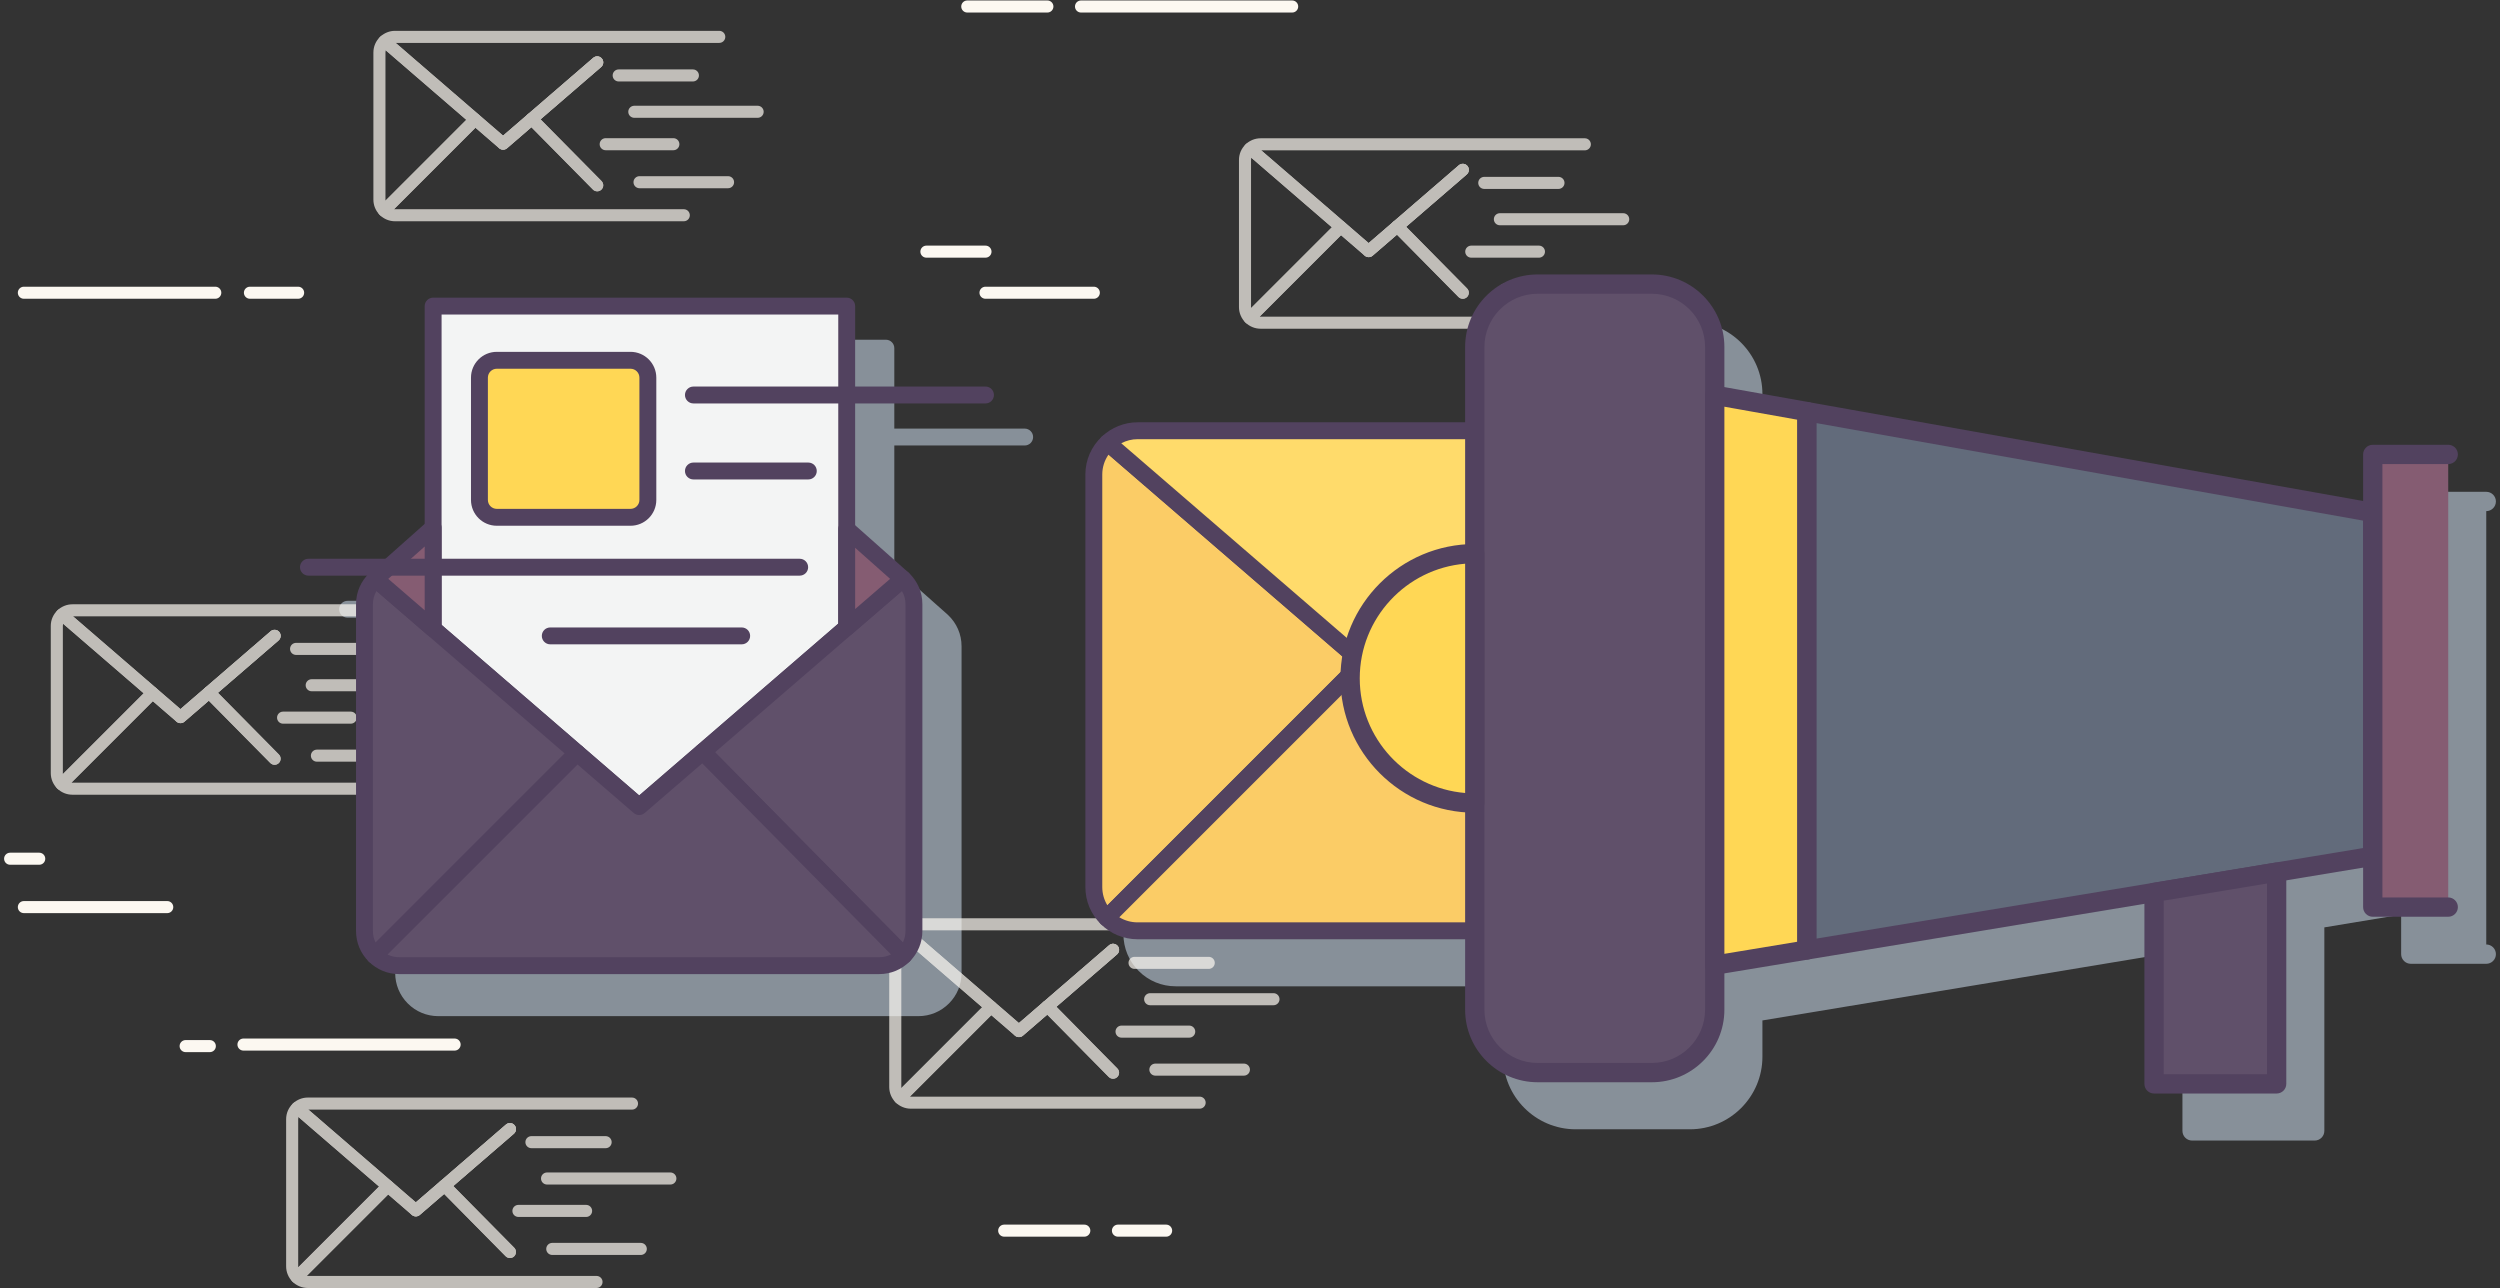 <?xml version="1.0" encoding="utf-8"?>
<!-- Generator: Adobe Illustrator 16.0.0, SVG Export Plug-In . SVG Version: 6.00 Build 0)  -->
<!DOCTYPE svg PUBLIC "-//W3C//DTD SVG 1.1//EN" "http://www.w3.org/Graphics/SVG/1.1/DTD/svg11.dtd">
<svg version="1.1" id="Layer_1" xmlns="http://www.w3.org/2000/svg" xmlns:xlink="http://www.w3.org/1999/xlink" x="0px" y="0px"
	 width="650px" height="335px" viewBox="0 0 650 335" enable-background="new 0 0 650 335" xml:space="preserve">
<rect x="0" y="0" width="650" height="335" fill="#333333" stroke="none"/>
<g>
	<path fill="#879099" d="M266.412,111.434h-33.891V90.521c0-1.213-0.98-2.194-2.195-2.194H122.799c-1.214,0-2.195,0.981-2.195,2.194
		v56.631l-10.202,9.059H90.375c-1.212,0-2.196,0.983-2.196,2.196c0,1.212,0.984,2.195,2.196,2.195h15.206
		c-1.83,2.055-2.832,4.648-2.832,7.416v84.967c0,2.998,1.166,5.813,3.283,7.926c0.002,0.002,0.002,0.004,0.004,0.006
		c0.002,0,0.002,0,0.002,0.002h0.002c0.001,0.002,0.001,0.002,0.003,0.004c2.113,2.113,4.929,3.275,7.925,3.275h124.814
		c3.006,0,5.829-1.174,7.951-3.307h0.002v-0.002c0.002,0,0.002,0,0.002,0h0.002c2.104-2.115,3.264-4.924,3.264-7.904v-84.967
		c0-3.107-1.262-6.004-3.551-8.159c-0.006-0.005-0.013-0.005-0.018-0.011c-0.011-0.01-0.019-0.023-0.027-0.03l-13.887-12.328
		v-31.663h33.891c1.214,0,2.196-0.983,2.196-2.196C268.608,112.418,267.625,111.434,266.412,111.434z"/>
	<path fill="#879099" d="M646.426,245.564V132.891c1.387,0,2.51-1.124,2.51-2.51c0-1.387-1.123-2.511-2.51-2.511h-19.619
		c-1.385,0-2.51,1.124-2.51,2.511v12.112l-144.158-25.715c-0.002,0-0.002,0-0.002,0l-21.91-3.904v-10.431
		c0-10.397-8.455-18.856-18.85-18.856h-29.699c-10.398,0-18.857,8.459-18.857,18.856v19.583h-85.151
		c-3.442,0-6.742,1.317-9.286,3.706c0,0,0,0.002-0.001,0.002l0,0c-2.771,2.606-4.297,6.113-4.297,9.875v107.242
		c0,3.629,1.413,7.041,3.977,9.607c0.002,0.002,0.006,0.004,0.007,0.004c2.565,2.563,5.975,3.975,9.601,3.975h85.151v18.324
		c0,10.395,8.459,18.854,18.857,18.854h29.699c10.395,0,18.85-8.459,18.85-18.854v-9.449l21.881-3.623l87.326-14.463v46.807
		c0,1.385,1.123,2.51,2.51,2.51h31.873c1.385,0,2.51-1.125,2.51-2.51v-52.916l19.971-3.309v10.268c0,1.387,1.125,2.51,2.51,2.51
		h19.619c1.387,0,2.51-1.123,2.51-2.51S647.813,245.564,646.426,245.564z"/>
	<g opacity="0.7">
		<g>
			<path fill="#FCF8F1" d="M99.839,56.339c-0.401,0-0.803-0.152-1.107-0.46c-1.064-1.063-1.648-2.476-1.648-3.979V13.648
				c0-1.563,0.631-3.019,1.779-4.096c0.588-0.549,1.492-0.567,2.099-0.042l23.605,20.374c0.329,0.283,0.525,0.694,0.542,1.129
				c0.016,0.436-0.15,0.859-0.459,1.167l-23.701,23.699C100.642,56.187,100.242,56.339,99.839,56.339z M100.289,13.073
				c-0.045,0.184-0.069,0.379-0.069,0.575V51.9c0,0.087,0.005,0.173,0.015,0.261l21.004-21.006L100.289,13.073z"/>
		</g>
		<g>
			<g>
				<path fill="#FCF8F1" d="M155.276,49.743c-0.405,0-0.81-0.156-1.116-0.467l-17.035-17.244c-0.307-0.309-0.469-0.729-0.451-1.165
					c0.016-0.435,0.213-0.841,0.542-1.124l17.035-14.705c0.655-0.564,1.647-0.493,2.212,0.162c0.566,0.658,0.494,1.647-0.161,2.214
					l-15.767,13.607l15.856,16.05c0.608,0.617,0.604,1.61-0.015,2.22C156.072,49.592,155.673,49.743,155.276,49.743z"/>
			</g>
			<g>
				<path fill="#FCF8F1" d="M177.787,57.53h-75.074c-1.503,0-2.916-0.586-3.98-1.65c-0.295-0.293-0.462-0.691-0.462-1.109
					c0-0.415,0.167-0.813,0.462-1.108l23.7-23.7c0.581-0.58,1.512-0.613,2.135-0.077l6.242,5.387l6.406-5.528
					c0.625-0.542,1.56-0.503,2.142,0.085l17.034,17.243c0.608,0.617,0.604,1.61-0.015,2.22c-0.615,0.608-1.608,0.602-2.217-0.015
					l-16.006-16.201l-6.321,5.456c-0.591,0.509-1.46,0.509-2.05,0l-6.164-5.321l-21.168,21.17c0.087,0.01,0.174,0.014,0.262,0.014
					h75.074c0.867,0,1.567,0.701,1.567,1.568S178.654,57.53,177.787,57.53z"/>
			</g>
			<g>
				<path fill="#FCF8F1" d="M130.809,38.913c-0.366,0-0.733-0.127-1.026-0.382L98.912,11.884c-0.336-0.292-0.533-0.71-0.543-1.154
					c-0.01-0.442,0.17-0.871,0.492-1.176c1.053-0.991,2.42-1.537,3.852-1.537h84.298c0.865,0,1.567,0.701,1.567,1.568
					c0,0.866-0.702,1.569-1.567,1.569h-84.143l27.941,24.116l23.441-20.233c0.655-0.564,1.647-0.493,2.212,0.162
					c0.566,0.658,0.494,1.647-0.161,2.214l-24.469,21.117C131.539,38.786,131.171,38.913,130.809,38.913z"/>
			</g>
			<g>
				<path fill="#FCF8F1" d="M138.241,32.497c-0.44,0-0.878-0.184-1.188-0.543c-0.256-0.296-0.381-0.662-0.381-1.024
					c0-0.44,0.186-0.877,0.544-1.187l17.035-14.705c0.655-0.564,1.647-0.493,2.212,0.162c0.258,0.297,0.381,0.661,0.381,1.025
					c0,0.439-0.184,0.878-0.542,1.188l-17.035,14.703C138.968,32.373,138.603,32.497,138.241,32.497z"/>
			</g>
			<g>
				<path fill="#FCF8F1" d="M130.809,38.913c-0.44,0-0.878-0.186-1.188-0.545c-0.256-0.296-0.381-0.66-0.381-1.023
					c0-0.44,0.186-0.879,0.543-1.188l7.433-6.413c0.656-0.566,1.646-0.495,2.212,0.161c0.256,0.298,0.381,0.661,0.381,1.025
					c0,0.439-0.186,0.878-0.542,1.188l-7.434,6.414C131.537,38.787,131.171,38.913,130.809,38.913z"/>
			</g>
		</g>
		<g>
			<path fill="#FCF8F1" d="M180.155,21.184h-19.296c-0.865,0-1.568-0.701-1.568-1.568c0-0.866,0.703-1.567,1.568-1.567h19.296
				c0.866,0,1.568,0.701,1.568,1.567C181.723,20.483,181.021,21.184,180.155,21.184z"/>
		</g>
		<g>
			<path fill="#FCF8F1" d="M196.988,30.631h-32.066c-0.867,0-1.57-0.701-1.57-1.566c0-0.867,0.703-1.57,1.57-1.57h32.066
				c0.865,0,1.567,0.703,1.567,1.57C198.555,29.93,197.853,30.631,196.988,30.631z"/>
		</g>
		<g>
			<path fill="#FCF8F1" d="M175.076,39.061H157.48c-0.869,0-1.569-0.703-1.569-1.568c0-0.866,0.7-1.568,1.569-1.568h17.596
				c0.868,0,1.568,0.702,1.568,1.568C176.644,38.358,175.944,39.061,175.076,39.061z"/>
		</g>
		<g>
			<path fill="#FCF8F1" d="M189.295,48.942h-23.019c-0.867,0-1.568-0.701-1.568-1.569c0-0.866,0.701-1.567,1.568-1.567h23.019
				c0.865,0,1.567,0.701,1.567,1.567C190.863,48.241,190.161,48.942,189.295,48.942z"/>
		</g>
	</g>
	<g opacity="0.7">
		<g>
			<path fill="#FCF8F1" d="M77.152,333.686c-0.4,0-0.803-0.152-1.109-0.459c-1.063-1.063-1.648-2.477-1.648-3.98v-38.252
				c0-1.563,0.634-3.018,1.781-4.096c0.586-0.549,1.49-0.566,2.098-0.043l23.604,20.373c0.329,0.287,0.526,0.695,0.542,1.131
				c0.018,0.438-0.15,0.859-0.459,1.166l-23.7,23.701C77.955,333.533,77.554,333.686,77.152,333.686z M77.599,290.418
				c-0.043,0.188-0.068,0.379-0.068,0.576v38.252c0,0.086,0.006,0.174,0.014,0.26l21.006-21.004L77.599,290.418z"/>
		</g>
		<g>
			<g>
				<path fill="#FCF8F1" d="M132.585,327.088c-0.403,0-0.808-0.154-1.115-0.467l-17.033-17.244c-0.306-0.309-0.469-0.73-0.453-1.164
					c0.019-0.434,0.215-0.842,0.543-1.125l17.035-14.705c0.656-0.564,1.646-0.492,2.212,0.164c0.567,0.656,0.493,1.646-0.162,2.213
					l-15.765,13.607l15.855,16.051c0.607,0.617,0.604,1.609-0.014,2.217C133.383,326.938,132.986,327.088,132.585,327.088z"/>
			</g>
			<g>
				<path fill="#FCF8F1" d="M155.099,334.877H80.025c-1.504,0-2.918-0.586-3.982-1.65c-0.294-0.295-0.459-0.693-0.459-1.107
					c0-0.418,0.165-0.816,0.459-1.109l23.701-23.701c0.582-0.58,1.514-0.615,2.134-0.08l6.241,5.389l6.408-5.529
					c0.627-0.541,1.561-0.504,2.141,0.086l17.035,17.244c0.607,0.617,0.604,1.609-0.014,2.217c-0.615,0.609-1.607,0.604-2.219-0.014
					l-16.002-16.199l-6.324,5.455c-0.588,0.51-1.46,0.51-2.051,0l-6.162-5.318l-21.17,21.166c0.088,0.01,0.174,0.016,0.264,0.016
					h75.074c0.865,0,1.566,0.699,1.566,1.566S155.964,334.877,155.099,334.877z"/>
			</g>
			<g>
				<path fill="#FCF8F1" d="M108.119,316.258c-0.363,0-0.729-0.127-1.025-0.381l-30.87-26.646c-0.335-0.291-0.533-0.709-0.543-1.154
					c-0.011-0.443,0.171-0.869,0.494-1.176c1.051-0.99,2.419-1.537,3.851-1.537h84.295c0.867,0,1.569,0.703,1.569,1.568
					s-0.702,1.568-1.569,1.568H80.179l27.939,24.117l23.443-20.234c0.656-0.564,1.646-0.492,2.212,0.164
					c0.567,0.656,0.493,1.646-0.162,2.213l-24.468,21.117C108.85,316.131,108.485,316.258,108.119,316.258z"/>
			</g>
			<g>
				<path fill="#FCF8F1" d="M115.552,309.844c-0.439,0-0.878-0.186-1.188-0.543c-0.257-0.297-0.381-0.662-0.381-1.025
					c0-0.439,0.185-0.879,0.543-1.188l17.035-14.705c0.656-0.564,1.646-0.492,2.212,0.164c0.257,0.297,0.382,0.662,0.382,1.023
					c0,0.441-0.186,0.877-0.544,1.189l-17.034,14.703C116.28,309.717,115.916,309.844,115.552,309.844z"/>
			</g>
			<g>
				<path fill="#FCF8F1" d="M108.121,316.258c-0.439,0-0.878-0.184-1.188-0.543c-0.256-0.297-0.382-0.66-0.382-1.025
					c0-0.439,0.185-0.877,0.543-1.188l7.434-6.414c0.656-0.564,1.646-0.492,2.213,0.164c0.256,0.295,0.381,0.66,0.381,1.023
					c0,0.439-0.186,0.877-0.543,1.188l-7.434,6.414C108.848,316.133,108.484,316.258,108.121,316.258z"/>
			</g>
		</g>
		<g>
			<path fill="#FCF8F1" d="M157.466,298.531h-19.293c-0.869,0-1.57-0.703-1.57-1.568c0-0.867,0.701-1.568,1.57-1.568h19.293
				c0.867,0,1.568,0.701,1.568,1.568C159.035,297.828,158.333,298.531,157.466,298.531z"/>
		</g>
		<g>
			<path fill="#FCF8F1" d="M174.298,307.98h-32.064c-0.867,0-1.57-0.703-1.57-1.572c0-0.865,0.703-1.566,1.57-1.566h32.064
				c0.865,0,1.568,0.701,1.568,1.566C175.867,307.277,175.164,307.98,174.298,307.98z"/>
		</g>
		<g>
			<path fill="#FCF8F1" d="M152.389,316.408h-17.599c-0.865,0-1.568-0.703-1.568-1.568c0-0.869,0.703-1.57,1.568-1.57h17.599
				c0.866,0,1.566,0.701,1.566,1.57C153.956,315.705,153.255,316.408,152.389,316.408z"/>
		</g>
		<g>
			<path fill="#FCF8F1" d="M166.605,326.289h-23.016c-0.867,0-1.568-0.703-1.568-1.568c0-0.867,0.701-1.57,1.568-1.57h23.016
				c0.867,0,1.57,0.703,1.57,1.57C168.175,325.586,167.472,326.289,166.605,326.289z"/>
		</g>
	</g>
	<g opacity="0.7">
		<g>
			<path fill="#FCF8F1" d="M324.888,84.276c-0.402,0-0.803-0.152-1.108-0.459c-1.063-1.063-1.647-2.477-1.647-3.98V41.584
				c0-1.563,0.631-3.018,1.779-4.096c0.586-0.551,1.493-0.566,2.1-0.043l23.604,20.375c0.33,0.285,0.525,0.693,0.541,1.129
				c0.018,0.436-0.148,0.859-0.457,1.166L326,83.817C325.692,84.124,325.291,84.276,324.888,84.276z M325.335,41.008
				c-0.043,0.186-0.067,0.379-0.067,0.576v38.252c0,0.088,0.005,0.174,0.015,0.26l21.004-21.004L325.335,41.008z"/>
		</g>
		<g>
			<g>
				<path fill="#FCF8F1" d="M380.324,77.678c-0.406,0-0.809-0.156-1.117-0.466l-17.035-17.245c-0.305-0.309-0.467-0.73-0.449-1.165
					c0.016-0.433,0.213-0.841,0.543-1.126l17.033-14.702c0.658-0.567,1.646-0.494,2.215,0.162c0.564,0.656,0.492,1.647-0.164,2.213
					l-15.766,13.608l15.857,16.05c0.607,0.617,0.602,1.609-0.014,2.219C381.121,77.528,380.721,77.678,380.324,77.678z"/>
			</g>
			<g>
				<path fill="#FCF8F1" d="M402.834,85.467h-75.072c-1.504,0-2.918-0.587-3.982-1.65c-0.295-0.293-0.46-0.693-0.46-1.108
					c0-0.417,0.165-0.815,0.46-1.11l23.701-23.699c0.582-0.583,1.512-0.615,2.135-0.078l6.242,5.387l6.408-5.531
					c0.625-0.537,1.561-0.501,2.141,0.086l17.035,17.245c0.607,0.617,0.602,1.609-0.014,2.219c-0.617,0.61-1.609,0.604-2.221-0.014
					l-16.004-16.2l-6.322,5.456c-0.588,0.508-1.461,0.508-2.049,0l-6.164-5.32l-21.17,21.168c0.088,0.009,0.174,0.013,0.264,0.013
					h75.072c0.869,0,1.57,0.703,1.57,1.568C404.404,84.763,403.703,85.467,402.834,85.467z"/>
			</g>
			<g>
				<path fill="#FCF8F1" d="M355.857,66.849c-0.365,0-0.73-0.127-1.025-0.381L323.96,39.82c-0.336-0.29-0.533-0.71-0.543-1.153
					c-0.011-0.444,0.17-0.871,0.492-1.175c1.053-0.993,2.422-1.538,3.852-1.538h84.297c0.865,0,1.568,0.702,1.568,1.568
					s-0.703,1.568-1.568,1.568h-84.141l27.939,24.117l23.441-20.233c0.654-0.567,1.646-0.494,2.215,0.162
					c0.564,0.656,0.492,1.647-0.164,2.213l-24.469,21.119C356.588,66.722,356.223,66.849,355.857,66.849z"/>
			</g>
			<g>
				<path fill="#FCF8F1" d="M363.291,60.434c-0.441,0-0.879-0.186-1.189-0.543c-0.254-0.297-0.381-0.662-0.381-1.025
					c0-0.441,0.184-0.877,0.545-1.189l17.033-14.702c0.658-0.567,1.646-0.494,2.215,0.162c0.254,0.297,0.379,0.661,0.379,1.025
					c0,0.438-0.184,0.877-0.543,1.188l-17.037,14.704C364.018,60.307,363.652,60.434,363.291,60.434z"/>
			</g>
			<g>
				<path fill="#FCF8F1" d="M355.857,66.849c-0.441,0-0.877-0.186-1.189-0.545c-0.254-0.295-0.379-0.661-0.379-1.024
					c0-0.44,0.184-0.877,0.543-1.188l7.434-6.416c0.654-0.566,1.645-0.49,2.213,0.163c0.254,0.298,0.379,0.663,0.379,1.026
					c0,0.441-0.184,0.877-0.545,1.188l-7.432,6.415C356.584,66.723,356.221,66.849,355.857,66.849z"/>
			</g>
		</g>
		<g>
			<path fill="#FCF8F1" d="M405.203,49.122H385.91c-0.867,0-1.568-0.703-1.568-1.567c0-0.868,0.701-1.571,1.568-1.571h19.293
				c0.867,0,1.57,0.703,1.57,1.571C406.773,48.418,406.07,49.122,405.203,49.122z"/>
		</g>
		<g>
			<path fill="#FCF8F1" d="M422.035,58.569h-32.064c-0.865,0-1.568-0.702-1.568-1.569c0-0.866,0.703-1.567,1.568-1.567h32.064
				c0.867,0,1.568,0.701,1.568,1.567C423.604,57.867,422.902,58.569,422.035,58.569z"/>
		</g>
		<g>
			<path fill="#FCF8F1" d="M400.125,66.997h-17.596c-0.867,0-1.57-0.701-1.57-1.566c0-0.867,0.703-1.57,1.57-1.57h17.596
				c0.867,0,1.57,0.703,1.57,1.57C401.695,66.295,400.992,66.997,400.125,66.997z"/>
		</g>
		<g>
			<path fill="#FCF8F1" d="M414.344,76.878h-23.018c-0.865,0-1.568-0.702-1.568-1.568s0.703-1.567,1.568-1.567h23.018
				c0.867,0,1.568,0.701,1.568,1.567S415.211,76.878,414.344,76.878z"/>
		</g>
	</g>
	<g opacity="0.7">
		<g>
			<path fill="#FCF8F1" d="M15.96,205.438c-0.402,0-0.803-0.154-1.109-0.459c-1.063-1.063-1.648-2.477-1.648-3.982v-38.251
				c0-1.563,0.633-3.017,1.781-4.094c0.586-0.548,1.488-0.568,2.099-0.045l23.604,20.375c0.328,0.285,0.524,0.695,0.541,1.131
				c0.018,0.438-0.148,0.859-0.459,1.166L17.07,204.979C16.763,205.283,16.361,205.438,15.96,205.438z M16.408,162.17
				c-0.045,0.186-0.067,0.378-0.067,0.574v38.251c0,0.088,0.005,0.176,0.013,0.262l21.004-21.004L16.408,162.17z"/>
		</g>
		<g>
			<g>
				<path fill="#FCF8F1" d="M71.397,198.842c-0.405,0-0.81-0.158-1.117-0.469l-17.034-17.244c-0.307-0.309-0.469-0.73-0.453-1.166
					c0.018-0.434,0.215-0.84,0.544-1.123l17.035-14.704c0.655-0.565,1.646-0.493,2.212,0.162s0.492,1.646-0.162,2.213
					l-15.766,13.606l15.855,16.053c0.609,0.617,0.604,1.609-0.014,2.217C72.192,198.689,71.794,198.842,71.397,198.842z"/>
			</g>
			<g>
				<path fill="#FCF8F1" d="M93.908,206.627H18.833c-1.504,0-2.918-0.586-3.98-1.648c-0.295-0.295-0.462-0.693-0.462-1.109
					s0.167-0.814,0.46-1.109l23.7-23.699c0.583-0.582,1.514-0.615,2.136-0.08l6.241,5.389l6.408-5.529
					c0.623-0.541,1.56-0.502,2.14,0.084l17.035,17.246c0.609,0.617,0.604,1.609-0.014,2.217c-0.615,0.609-1.608,0.604-2.218-0.014
					l-16.005-16.199l-6.323,5.455c-0.587,0.508-1.46,0.508-2.049,0l-6.163-5.32l-21.168,21.168c0.086,0.01,0.173,0.014,0.262,0.014
					h75.074c0.865,0,1.567,0.703,1.567,1.568C95.475,205.926,94.773,206.627,93.908,206.627z"/>
			</g>
			<g>
				<path fill="#FCF8F1" d="M46.928,188.01c-0.366,0-0.731-0.127-1.025-0.381l-30.872-26.648c-0.334-0.29-0.531-0.708-0.541-1.152
					s0.168-0.871,0.492-1.176c1.053-0.992,2.42-1.538,3.852-1.538h84.296c0.867,0,1.567,0.703,1.567,1.569
					c0,0.865-0.7,1.568-1.567,1.568H18.988l27.94,24.117l23.443-20.233c0.655-0.565,1.646-0.493,2.212,0.162
					s0.492,1.646-0.162,2.213l-24.47,21.118C47.658,187.883,47.292,188.01,46.928,188.01z"/>
			</g>
			<g>
				<path fill="#FCF8F1" d="M54.36,181.596c-0.438,0-0.876-0.186-1.187-0.543c-0.256-0.297-0.381-0.662-0.381-1.025
					c0-0.441,0.186-0.879,0.544-1.188l17.035-14.704c0.655-0.565,1.646-0.493,2.212,0.162c0.256,0.297,0.381,0.662,0.381,1.023
					c0,0.441-0.186,0.878-0.543,1.189l-17.036,14.704C55.089,181.469,54.724,181.596,54.36,181.596z"/>
			</g>
			<g>
				<path fill="#FCF8F1" d="M46.928,188.01c-0.44,0-0.878-0.184-1.188-0.543c-0.256-0.297-0.379-0.662-0.379-1.025
					c0-0.439,0.184-0.877,0.542-1.188l7.434-6.414c0.655-0.566,1.646-0.492,2.212,0.162c0.256,0.295,0.38,0.662,0.38,1.025
					c0,0.439-0.185,0.877-0.543,1.188l-7.434,6.414C47.658,187.885,47.291,188.01,46.928,188.01z"/>
			</g>
		</g>
		<g>
			<path fill="#FCF8F1" d="M96.276,170.283H76.98c-0.866,0-1.57-0.703-1.57-1.57c0-0.865,0.704-1.568,1.57-1.568h19.296
				c0.864,0,1.568,0.703,1.568,1.568C97.844,169.58,97.14,170.283,96.276,170.283z"/>
		</g>
		<g>
			<path fill="#FCF8F1" d="M113.107,179.73H81.041c-0.865,0-1.568-0.701-1.568-1.568s0.703-1.568,1.568-1.568h32.066
				c0.867,0,1.567,0.701,1.567,1.568S113.974,179.73,113.107,179.73z"/>
		</g>
		<g>
			<path fill="#FCF8F1" d="M91.197,188.158H73.599c-0.867,0-1.567-0.701-1.567-1.568c0-0.865,0.7-1.568,1.567-1.568h17.598
				c0.866,0,1.568,0.703,1.568,1.568C92.765,187.457,92.063,188.158,91.197,188.158z"/>
		</g>
		<g>
			<path fill="#FCF8F1" d="M105.415,198.039H82.398c-0.867,0-1.568-0.701-1.568-1.568c0-0.865,0.701-1.568,1.568-1.568h23.017
				c0.867,0,1.567,0.703,1.567,1.568C106.982,197.338,106.282,198.039,105.415,198.039z"/>
		</g>
	</g>
	<g opacity="0.7">
		<g>
			<path fill="#FCF8F1" d="M233.959,287.068c-0.4,0-0.801-0.152-1.108-0.459c-1.063-1.063-1.648-2.477-1.648-3.98v-38.252
				c0-1.563,0.633-3.018,1.781-4.094c0.586-0.553,1.492-0.57,2.098-0.045l23.604,20.375c0.332,0.285,0.527,0.693,0.543,1.129
				c0.016,0.438-0.149,0.859-0.458,1.168l-23.7,23.699C234.761,286.916,234.363,287.068,233.959,287.068z M234.408,243.801
				c-0.045,0.186-0.066,0.379-0.066,0.576v38.252c0,0.088,0.004,0.176,0.013,0.262l21.005-21.006L234.408,243.801z"/>
		</g>
		<g>
			<g>
				<path fill="#FCF8F1" d="M289.396,280.471c-0.404,0-0.809-0.154-1.117-0.465l-17.035-17.246c-0.305-0.309-0.468-0.73-0.451-1.164
					c0.018-0.434,0.214-0.842,0.543-1.125l17.037-14.703c0.654-0.568,1.645-0.494,2.21,0.162c0.567,0.656,0.494,1.646-0.163,2.213
					l-15.764,13.607l15.855,16.053c0.609,0.613,0.602,1.607-0.013,2.217C290.192,280.32,289.794,280.471,289.396,280.471z"/>
			</g>
			<g>
				<path fill="#FCF8F1" d="M311.906,288.258h-75.074c-1.502,0-2.916-0.584-3.98-1.646c-0.294-0.295-0.459-0.695-0.459-1.109
					c0-0.416,0.165-0.816,0.459-1.111l23.701-23.699c0.58-0.582,1.512-0.613,2.133-0.078l6.244,5.389l6.406-5.531
					c0.627-0.539,1.562-0.502,2.141,0.086l17.035,17.246c0.609,0.613,0.602,1.607-0.013,2.217c-0.618,0.607-1.608,0.604-2.22-0.014
					l-16.004-16.203l-6.322,5.457c-0.588,0.51-1.461,0.51-2.049,0l-6.165-5.318l-21.167,21.166c0.086,0.012,0.174,0.016,0.26,0.016
					h75.074c0.866,0,1.57,0.701,1.57,1.568C313.476,287.557,312.772,288.258,311.906,288.258z"/>
			</g>
			<g>
				<path fill="#FCF8F1" d="M264.929,269.641c-0.365,0-0.731-0.125-1.025-0.381l-30.871-26.646
					c-0.337-0.289-0.535-0.709-0.543-1.152c-0.012-0.445,0.17-0.873,0.491-1.178c1.054-0.99,2.421-1.537,3.851-1.537h84.297
					c0.867,0,1.569,0.701,1.569,1.57c0,0.865-0.702,1.566-1.569,1.566h-84.14l27.94,24.119l23.443-20.234
					c0.652-0.568,1.645-0.494,2.21,0.162c0.567,0.656,0.494,1.646-0.163,2.213l-24.467,21.117
					C265.659,269.516,265.292,269.641,264.929,269.641z"/>
			</g>
			<g>
				<path fill="#FCF8F1" d="M272.363,263.227c-0.442,0-0.881-0.184-1.19-0.543c-0.256-0.297-0.38-0.66-0.38-1.025
					c0-0.439,0.184-0.877,0.543-1.188l17.037-14.703c0.654-0.568,1.645-0.494,2.21,0.162c0.256,0.297,0.383,0.662,0.383,1.025
					c0,0.439-0.186,0.877-0.546,1.188l-17.035,14.703C273.087,263.102,272.723,263.227,272.363,263.227z"/>
			</g>
			<g>
				<path fill="#FCF8F1" d="M264.929,269.641c-0.44,0-0.879-0.182-1.188-0.543c-0.256-0.297-0.382-0.662-0.382-1.025
					c0-0.439,0.185-0.877,0.545-1.188l7.432-6.414c0.656-0.566,1.648-0.492,2.212,0.162c0.257,0.297,0.382,0.662,0.382,1.025
					c0,0.439-0.185,0.879-0.545,1.188l-7.432,6.414C265.656,269.516,265.292,269.641,264.929,269.641z"/>
			</g>
		</g>
		<g>
			<path fill="#FCF8F1" d="M314.275,251.914H294.98c-0.867,0-1.569-0.701-1.569-1.568s0.702-1.568,1.569-1.568h19.295
				c0.866,0,1.568,0.701,1.568,1.568S315.141,251.914,314.275,251.914z"/>
		</g>
		<g>
			<path fill="#FCF8F1" d="M331.107,261.363h-32.067c-0.865,0-1.569-0.703-1.569-1.568c0-0.867,0.704-1.57,1.569-1.57h32.067
				c0.867,0,1.568,0.703,1.568,1.57C332.676,260.66,331.975,261.363,331.107,261.363z"/>
		</g>
		<g>
			<path fill="#FCF8F1" d="M309.197,269.791h-17.598c-0.866,0-1.568-0.703-1.568-1.568c0-0.867,0.702-1.568,1.568-1.568h17.598
				c0.865,0,1.568,0.701,1.568,1.568C310.765,269.088,310.062,269.791,309.197,269.791z"/>
		</g>
		<g>
			<path fill="#FCF8F1" d="M323.414,279.67h-23.015c-0.867,0-1.569-0.701-1.569-1.566c0-0.867,0.702-1.568,1.569-1.568h23.015
				c0.867,0,1.569,0.701,1.569,1.568C324.983,278.969,324.281,279.67,323.414,279.67z"/>
		</g>
	</g>
	<g>
		<g>
			<path fill="#FBCC66" d="M464.713,123.381c0-3.272-1.396-6.202-3.605-8.277l-65.723,56.728l66.012,66.818
				c2.049-2.057,3.316-4.891,3.316-8.029V123.381z"/>
			<path fill="#52425F" d="M461.396,240.846c0,0-0.002,0-0.004,0c-0.586,0-1.146-0.234-1.559-0.65l-66.01-66.82
				c-0.428-0.432-0.654-1.023-0.633-1.631c0.025-0.607,0.299-1.178,0.76-1.574l65.723-56.728c0.85-0.736,2.119-0.709,2.938,0.062
				c2.771,2.606,4.299,6.115,4.299,9.878v107.24c0,3.615-1.406,7.018-3.957,9.58C462.539,240.613,461.98,240.846,461.396,240.846z
				 M398.6,171.961l62.615,63.381c0.85-1.41,1.303-3.031,1.303-4.721v-107.24c0-1.881-0.568-3.67-1.627-5.189L398.6,171.961z"/>
		</g>
		<g>
			<path fill="#FBCC66" d="M288,115.104c-2.207,2.075-3.605,5.005-3.605,8.277v107.24c0,3.148,1.277,5.996,3.336,8.057
				l66.452-66.449L288,115.104z"/>
			<path fill="#52425F" d="M287.73,240.873L287.73,240.873c-0.582,0-1.14-0.232-1.553-0.645c-2.566-2.566-3.979-5.979-3.979-9.607
				v-107.24c0-3.763,1.525-7.271,4.296-9.877c0.821-0.771,2.09-0.798,2.94-0.063l66.18,57.123c0.463,0.4,0.738,0.973,0.76,1.582
				c0.023,0.609-0.211,1.201-0.643,1.633l-66.448,66.449C288.871,240.641,288.314,240.873,287.73,240.873z M288.217,118.192
				c-1.06,1.521-1.627,3.309-1.627,5.189v107.24c0,1.705,0.462,3.342,1.327,4.764l63.04-63.039L288.217,118.192z"/>
		</g>
		<g>
			<path fill="#FBCC66" d="M374.555,189.814l-20.373-17.586l-66.452,66.449c2.063,2.059,4.908,3.334,8.055,3.334h157.542
				c3.154,0,6.008-1.285,8.07-3.361l-66.012-66.818L374.555,189.814z"/>
			<path fill="#52425F" d="M453.326,244.207H295.785c-3.63,0-7.043-1.414-9.606-3.977c-0.413-0.412-0.645-0.971-0.645-1.553
				s0.231-1.143,0.645-1.553l66.451-66.451c0.813-0.813,2.115-0.861,2.986-0.109l18.939,16.35l19.396-16.744
				c0.873-0.756,2.186-0.703,2.998,0.119l66.01,66.818c0.846,0.857,0.844,2.238-0.006,3.094
				C460.383,242.785,456.965,244.207,453.326,244.207z M291.022,238.49c1.422,0.863,3.056,1.324,4.763,1.324h157.542
				c1.719,0,3.367-0.471,4.799-1.35l-62.857-63.629l-19.277,16.643c-0.824,0.711-2.047,0.711-2.871,0l-18.828-16.256L291.022,238.49
				z"/>
		</g>
		<g>
			<path fill="#FFDB6B" d="M374.555,189.814l86.553-74.71c-2.037-1.916-4.762-3.112-7.781-3.112H295.785
				c-3.018,0-5.745,1.196-7.785,3.112L374.555,189.814z"/>
			<path fill="#52425F" d="M374.555,192.012c-0.51,0-1.023-0.178-1.436-0.533l-86.555-74.713c-0.47-0.406-0.747-0.993-0.76-1.615
				c-0.012-0.622,0.238-1.221,0.69-1.647c2.546-2.389,5.843-3.707,9.29-3.707h157.542c3.443,0,6.742,1.318,9.285,3.708
				c0.453,0.426,0.705,1.024,0.691,1.646s-0.289,1.21-0.762,1.615l-86.551,74.713C375.578,191.834,375.066,192.012,374.555,192.012z
				 M291.531,115.251l83.024,71.663l83.021-71.665c-1.305-0.692-2.758-1.062-4.25-1.062H295.785
				C294.291,114.188,292.838,114.557,291.531,115.251z"/>
		</g>
	</g>
	<g>
		<g>
			<path fill="#60506A" d="M429.488,278.875c9.025,0,16.342-7.318,16.342-16.344V90.213c0-9.029-7.316-16.347-16.342-16.347h-29.699
				c-9.027,0-16.346,7.317-16.346,16.347v172.318c0,9.025,7.318,16.344,16.346,16.344H429.488z"/>
			<path fill="#52425F" d="M429.488,281.385h-29.699c-10.396,0-18.855-8.457-18.855-18.854V90.213
				c0-10.397,8.459-18.856,18.855-18.856h29.699c10.396,0,18.852,8.459,18.852,18.856v172.318
				C448.34,272.928,439.885,281.385,429.488,281.385z M399.789,76.377c-7.629,0-13.836,6.206-13.836,13.836v172.318
				c0,7.629,6.207,13.834,13.836,13.834h29.699c7.627,0,13.834-6.205,13.834-13.834V90.213c0-7.63-6.207-13.836-13.834-13.836
				H399.789z"/>
		</g>
		<g>
			<g>
				<polygon fill="#FFD755" points="445.83,102.747 445.83,250.953 469.809,246.982 469.809,107.019 				"/>
				<path fill="#52425F" d="M445.83,253.465c-0.59,0-1.166-0.209-1.623-0.598c-0.561-0.477-0.885-1.176-0.885-1.914V102.747
					c0-0.742,0.326-1.448,0.896-1.924c0.57-0.477,1.33-0.678,2.053-0.549l23.979,4.275c1.197,0.213,2.068,1.254,2.068,2.47v139.963
					c0,1.229-0.889,2.277-2.098,2.477l-23.979,3.971C446.104,253.453,445.967,253.465,445.83,253.465z M448.34,105.743v142.251
					l18.959-3.139V109.123L448.34,105.743z"/>
			</g>
			<g>
				<polygon fill="#626B7B" points="469.809,246.982 616.918,222.619 616.918,133.259 469.809,107.019 				"/>
				<path fill="#52425F" d="M469.809,249.494c-0.59,0-1.166-0.211-1.623-0.598c-0.561-0.477-0.887-1.176-0.887-1.914V107.019
					c0-0.741,0.33-1.446,0.9-1.924s1.32-0.677,2.053-0.546l147.109,26.239c1.197,0.214,2.068,1.256,2.068,2.471v89.36
					c0,1.227-0.889,2.273-2.1,2.475l-147.109,24.365C470.084,249.482,469.945,249.494,469.809,249.494z M472.318,110.017v134.006
					L614.41,220.49v-85.128L472.318,110.017z"/>
			</g>
		</g>
		<g>
			<g>
				<path fill="#FFD755" d="M351.023,176.369c0,17.908,14.512,32.424,32.42,32.424v-64.841
					C365.535,143.952,351.023,158.465,351.023,176.369z"/>
				<path fill="#52425F" d="M383.443,211.303c-19.26,0-34.93-15.672-34.93-34.934c0-19.259,15.67-34.927,34.93-34.927
					c1.387,0,2.51,1.123,2.51,2.51v64.841C385.953,210.178,384.83,211.303,383.443,211.303z M380.934,146.565
					c-15.322,1.279-27.4,14.158-27.4,29.804c0,15.648,12.078,28.529,27.4,29.809V146.565z"/>
			</g>
		</g>
		<g>
			<polyline fill="#855C72" points="636.539,235.846 616.918,235.846 616.918,118.15 636.539,118.15 			"/>
			<path fill="#52425F" d="M636.539,238.355h-19.621c-1.383,0-2.508-1.123-2.508-2.51V118.15c0-1.385,1.125-2.508,2.508-2.508
				h19.621c1.387,0,2.51,1.123,2.51,2.508c0,1.388-1.123,2.511-2.51,2.511H619.43v112.673h17.109c1.387,0,2.51,1.127,2.51,2.512
				C639.049,237.232,637.926,238.355,636.539,238.355z"/>
		</g>
		<g>
			<g>
				<polygon fill="#60506A" points="560.057,232.037 560.057,281.803 591.93,281.803 591.93,226.758 				"/>
				<path fill="#52425F" d="M591.93,284.313h-31.873c-1.387,0-2.51-1.123-2.51-2.51v-49.766c0-1.229,0.887-2.275,2.1-2.477
					l31.871-5.277c0.732-0.121,1.473,0.084,2.035,0.561c0.561,0.479,0.885,1.178,0.885,1.914v55.045
					C594.438,283.189,593.314,284.313,591.93,284.313z M562.566,279.293h26.852v-49.574l-26.852,4.447V279.293z"/>
			</g>
		</g>
	</g>
	<g>
		<g>
			<g>
				<polygon fill="#F3F4F4" points="166.191,209.715 182.701,195.471 220.142,163.148 220.142,137.542 220.142,79.587 
					112.617,79.587 112.617,137.206 112.617,163.474 150.049,195.783 				"/>
				<path fill="#52425F" d="M166.191,211.91c-0.513,0-1.022-0.176-1.436-0.533l-53.574-46.241c-0.484-0.417-0.762-1.024-0.762-1.662
					V79.587c0-1.212,0.984-2.196,2.197-2.196h107.525c1.213,0,2.197,0.984,2.197,2.196v83.561c0,0.639-0.28,1.245-0.762,1.662
					l-53.952,46.569C167.214,211.734,166.703,211.91,166.191,211.91z M114.812,162.469l51.379,44.345l51.755-44.671v-80.36H114.812
					V162.469z"/>
			</g>
			<g>
				<path fill="#60506A" d="M234.763,150.525l-52.063,44.946l52.295,52.938c1.623-1.631,2.627-3.879,2.627-6.359v-84.964
					C237.623,154.488,236.513,152.169,234.763,150.525z"/>
				<path fill="#52425F" d="M234.996,250.602c-0.002,0-0.004,0-0.006,0c-0.585,0-1.145-0.234-1.556-0.65l-52.296-52.936
					c-0.428-0.434-0.656-1.025-0.633-1.633c0.025-0.607,0.299-1.178,0.76-1.574l52.063-44.946c0.85-0.736,2.12-0.708,2.94,0.063
					c2.289,2.153,3.55,5.052,3.55,8.159v84.964c0,2.984-1.161,5.793-3.267,7.908C236.14,250.371,235.58,250.602,234.996,250.602z
					 M185.914,195.598l48.832,49.43c0.445-0.916,0.682-1.93,0.682-2.979v-84.964c0-1.224-0.325-2.394-0.934-3.424L185.914,195.598z"
					/>
			</g>
			<g>
				<path fill="#60506A" d="M97.617,150.525c-1.748,1.645-2.854,3.963-2.854,6.56v84.964c0,2.49,1.006,4.75,2.645,6.381
					l52.642-52.646L97.617,150.525z"/>
				<path fill="#52425F" d="M97.408,250.625c-0.562,0-1.123-0.213-1.551-0.641c-2.121-2.113-3.289-4.932-3.289-7.936v-84.964
					c0-3.109,1.258-6.008,3.543-8.157c0.818-0.772,2.088-0.799,2.939-0.064l52.434,45.258c0.463,0.398,0.736,0.971,0.761,1.58
					c0.022,0.611-0.21,1.203-0.642,1.633L98.959,249.98C98.531,250.41,97.968,250.625,97.408,250.625z M97.888,153.662
					c-0.605,1.029-0.929,2.199-0.929,3.423v84.964c0,1.068,0.241,2.096,0.7,3.021l49.166-49.168L97.888,153.662z"/>
			</g>
			<g>
				<path fill="#60506A" d="M166.191,209.715l-16.142-13.932L97.408,248.43c1.629,1.631,3.883,2.641,6.375,2.641H228.6
					c2.501,0,4.759-1.018,6.396-2.662l-52.295-52.938L166.191,209.715z"/>
				<path fill="#52425F" d="M228.6,253.266H103.783c-2.998,0-5.814-1.168-7.93-3.285c-0.857-0.857-0.855-2.246,0-3.105
					l52.643-52.645c0.814-0.814,2.117-0.863,2.988-0.109l14.707,12.693l15.074-13.006c0.875-0.756,2.182-0.705,2.998,0.119
					l52.296,52.936c0.847,0.857,0.843,2.236-0.005,3.092C234.431,252.09,231.606,253.266,228.6,253.266z M100.767,248.176
					c0.926,0.455,1.951,0.697,3.016,0.697H228.6c1.079,0,2.119-0.25,3.059-0.721l-49.079-49.678l-14.954,12.902
					c-0.825,0.713-2.046,0.713-2.87,0l-14.596-12.598L100.767,248.176z"/>
			</g>
			<g>
				<polygon fill="#855C72" points="112.617,137.206 97.617,150.525 112.617,163.474 				"/>
				<path fill="#52425F" d="M112.617,165.67c-0.516,0-1.028-0.184-1.436-0.534l-15-12.948c-0.479-0.414-0.758-1.015-0.762-1.647
					c-0.003-0.634,0.266-1.237,0.739-1.657l14.999-13.321c0.646-0.573,1.57-0.716,2.359-0.36c0.788,0.355,1.295,1.138,1.295,2.004
					v26.269c0,0.859-0.5,1.638-1.281,1.996C113.238,165.604,112.925,165.67,112.617,165.67z M100.951,150.502l9.469,8.176v-16.586
					L100.951,150.502z"/>
			</g>
			<g>
				<polygon fill="#855C72" points="234.763,150.525 220.142,137.542 220.142,163.148 				"/>
				<path fill="#52425F" d="M220.142,165.344c-0.31,0-0.621-0.065-0.914-0.199c-0.779-0.359-1.282-1.138-1.282-1.997v-25.605
					c0-0.863,0.507-1.649,1.296-2.002c0.787-0.354,1.711-0.216,2.358,0.36l14.622,12.982c0.474,0.42,0.744,1.023,0.738,1.657
					c-0.006,0.633-0.283,1.233-0.762,1.647l-14.621,12.622C221.171,165.162,220.66,165.344,220.142,165.344z M222.339,142.43v15.92
					l9.091-7.848L222.339,142.43z"/>
			</g>
		</g>
		<g>
			<path fill="#FFD755" d="M124.652,129.988c0,2.493,2.021,4.512,4.516,4.512h34.766c2.491,0,4.512-2.019,4.512-4.512V98.186
				c0-2.489-2.021-4.512-4.512-4.512h-34.766c-2.494,0-4.516,2.022-4.516,4.512V129.988z"/>
			<path fill="#52425F" d="M163.933,136.696h-34.766c-3.701,0-6.711-3.008-6.711-6.708V98.186c0-3.698,3.01-6.707,6.711-6.707
				h34.766c3.698,0,6.707,3.009,6.707,6.707v31.802C170.64,133.688,167.631,136.696,163.933,136.696z M129.167,95.87
				c-1.278,0-2.318,1.04-2.318,2.316v31.802c0,1.278,1.04,2.316,2.318,2.316h34.766c1.275,0,2.315-1.038,2.315-2.316V98.186
				c0-1.276-1.04-2.316-2.315-2.316H129.167z"/>
		</g>
		<g>
			<path fill="#52425F" d="M207.919,149.668H80.193c-1.213,0-2.196-0.983-2.196-2.195c0-1.213,0.983-2.197,2.196-2.197h127.727
				c1.213,0,2.196,0.984,2.196,2.197C210.116,148.685,209.132,149.668,207.919,149.668z"/>
		</g>
		<g>
			<path fill="#52425F" d="M192.841,167.527h-49.774c-1.214,0-2.195-0.983-2.195-2.195c0-1.214,0.981-2.196,2.195-2.196h49.774
				c1.213,0,2.195,0.982,2.195,2.196C195.037,166.543,194.054,167.527,192.841,167.527z"/>
		</g>
		<g>
			<path fill="#52425F" d="M256.228,104.894h-75.941c-1.213,0-2.196-0.984-2.196-2.196c0-1.213,0.983-2.195,2.196-2.195h75.941
				c1.215,0,2.196,0.982,2.196,2.195C258.424,103.91,257.443,104.894,256.228,104.894z"/>
		</g>
		<g>
			<path fill="#52425F" d="M210.163,124.656h-29.876c-1.213,0-2.196-0.983-2.196-2.196c0-1.212,0.983-2.196,2.196-2.196h29.876
				c1.212,0,2.196,0.984,2.196,2.196C212.359,123.672,211.375,124.656,210.163,124.656z"/>
		</g>
	</g>
	<g>
		<path fill="#FCF8F1" d="M55.974,77.678H6.205c-0.867,0-1.57-0.701-1.57-1.568c0-0.865,0.703-1.567,1.57-1.567h49.77
			c0.866,0,1.568,0.702,1.568,1.567C57.542,76.977,56.84,77.678,55.974,77.678z"/>
	</g>
	<g>
		<path fill="#FCF8F1" d="M77.512,77.678h-12.53c-0.865,0-1.568-0.701-1.568-1.568c0-0.865,0.703-1.567,1.568-1.567h12.53
			c0.865,0,1.569,0.702,1.569,1.567C79.082,76.977,78.377,77.678,77.512,77.678z"/>
	</g>
	<g>
		<path fill="#FCF8F1" d="M281.92,321.537h-20.829c-0.867,0-1.57-0.701-1.57-1.568s0.703-1.568,1.57-1.568h20.829
			c0.867,0,1.569,0.701,1.569,1.568S282.788,321.537,281.92,321.537z"/>
	</g>
	<g>
		<path fill="#FCF8F1" d="M303.196,321.537h-12.529c-0.866,0-1.568-0.701-1.568-1.568s0.702-1.568,1.568-1.568h12.529
			c0.866,0,1.568,0.701,1.568,1.568S304.062,321.537,303.196,321.537z"/>
	</g>
	<g>
		<path fill="#FCF8F1" d="M272.321,3.261H251.49c-0.866,0-1.568-0.702-1.568-1.569s0.702-1.568,1.568-1.568h20.831
			c0.864,0,1.568,0.701,1.568,1.568S273.185,3.261,272.321,3.261z"/>
	</g>
	<g>
		<path fill="#FCF8F1" d="M335.965,3.261h-54.9c-0.866,0-1.569-0.702-1.569-1.569s0.703-1.568,1.569-1.568h54.9
			c0.865,0,1.568,0.701,1.568,1.568S336.83,3.261,335.965,3.261z"/>
	</g>
	<g>
		<path fill="#FCF8F1" d="M54.556,273.555h-6.293c-0.865,0-1.567-0.701-1.567-1.568s0.702-1.568,1.567-1.568h6.293
			c0.867,0,1.569,0.701,1.569,1.568S55.423,273.555,54.556,273.555z"/>
	</g>
	<g>
		<path fill="#FCF8F1" d="M118.2,273.156H63.301c-0.866,0-1.568-0.703-1.568-1.57s0.702-1.568,1.568-1.568H118.2
			c0.868,0,1.569,0.701,1.569,1.568S119.068,273.156,118.2,273.156z"/>
	</g>
	<g>
		<path fill="#FCF8F1" d="M256.228,66.997h-15.361c-0.865,0-1.568-0.701-1.568-1.566c0-0.867,0.703-1.57,1.568-1.57h15.361
			c0.867,0,1.569,0.703,1.569,1.57C257.797,66.295,257.095,66.997,256.228,66.997z"/>
	</g>
	<g>
		<path fill="#FCF8F1" d="M284.394,77.678h-28.166c-0.865,0-1.568-0.701-1.568-1.568c0-0.865,0.703-1.567,1.568-1.567h28.166
			c0.867,0,1.568,0.702,1.568,1.567C285.962,76.977,285.261,77.678,284.394,77.678z"/>
	</g>
	<g>
		<path fill="#FCF8F1" d="M10.201,224.838H2.634c-0.867,0-1.57-0.703-1.57-1.568c0-0.867,0.703-1.568,1.57-1.568h7.566
			c0.867,0,1.568,0.701,1.568,1.568C11.769,224.135,11.068,224.838,10.201,224.838z"/>
	</g>
	<g>
		<path fill="#FCF8F1" d="M43.486,237.414H6.205c-0.867,0-1.57-0.701-1.57-1.568s0.703-1.568,1.57-1.568h37.281
			c0.864,0,1.566,0.701,1.566,1.568S44.35,237.414,43.486,237.414z"/>
	</g>
</g>
</svg>
